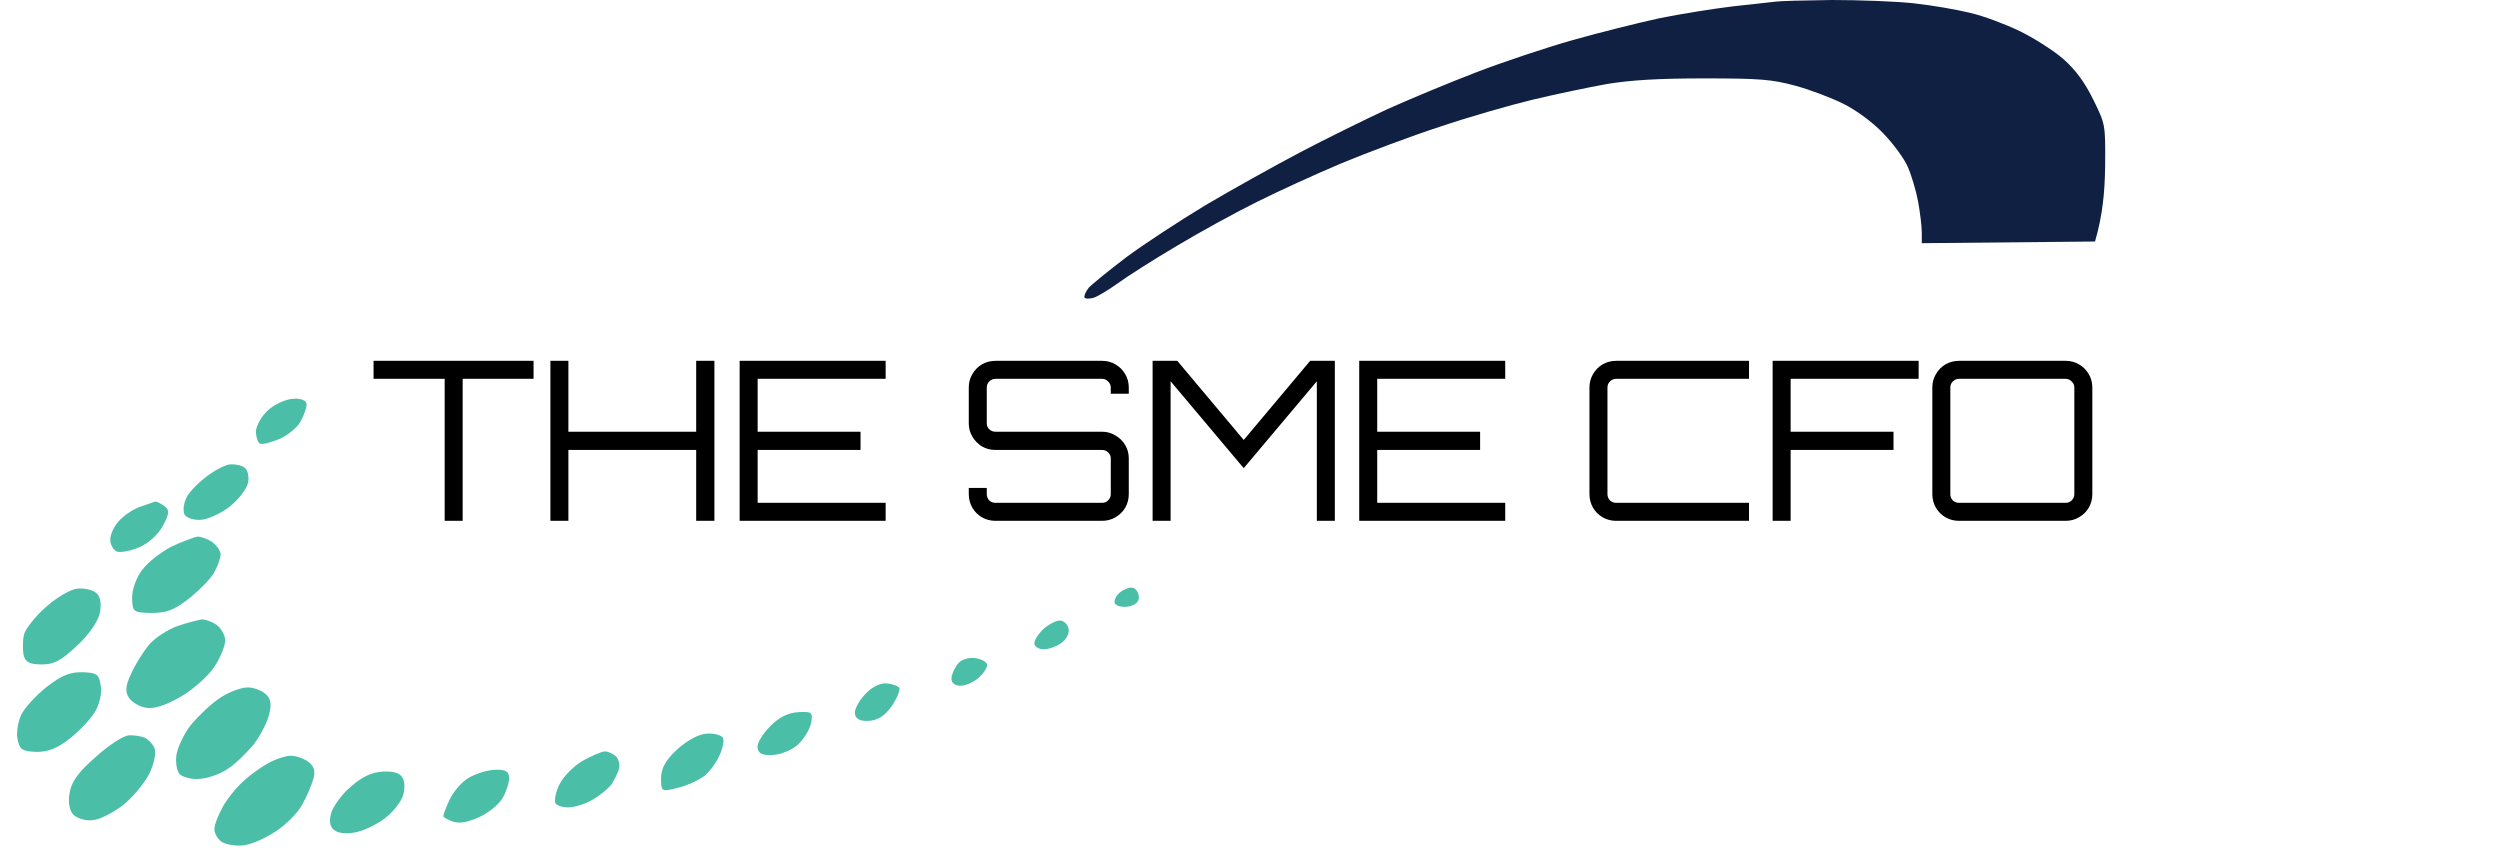 <svg width="360" height="124" viewBox="0 0 360 124" fill="none" xmlns="http://www.w3.org/2000/svg">
<path d="M64.033 75V54.552H53.793V51.96H76.833V54.552H66.625V75H64.033ZM79.258 75V51.96H81.85V62.168H100.25V51.96H102.874V75H100.25V64.792H81.85V75H79.258ZM106.509 75V51.96H127.533V54.552H109.101V62.168H123.917V64.792H109.101V72.408H127.533V75H106.509ZM143.344 75C142.64 75 141.989 74.829 141.392 74.488C140.816 74.147 140.357 73.688 140.016 73.112C139.674 72.515 139.504 71.864 139.504 71.16V70.264H142.096V71.16C142.096 71.501 142.213 71.8 142.448 72.056C142.704 72.291 143.002 72.408 143.344 72.408H158.704C159.045 72.408 159.333 72.291 159.568 72.056C159.824 71.8 159.952 71.501 159.952 71.16V66.008C159.952 65.667 159.824 65.379 159.568 65.144C159.333 64.909 159.045 64.792 158.704 64.792H143.344C142.64 64.792 141.989 64.621 141.392 64.28C140.816 63.917 140.357 63.448 140.016 62.872C139.674 62.296 139.504 61.656 139.504 60.952V55.8C139.504 55.096 139.674 54.456 140.016 53.88C140.357 53.283 140.816 52.813 141.392 52.472C141.989 52.131 142.64 51.96 143.344 51.96H158.704C159.408 51.96 160.048 52.131 160.624 52.472C161.221 52.813 161.69 53.283 162.032 53.88C162.373 54.456 162.544 55.096 162.544 55.8V56.696H159.952V55.8C159.952 55.459 159.824 55.171 159.568 54.936C159.333 54.68 159.045 54.552 158.704 54.552H143.344C143.002 54.552 142.704 54.68 142.448 54.936C142.213 55.171 142.096 55.459 142.096 55.8V60.952C142.096 61.293 142.213 61.581 142.448 61.816C142.704 62.051 143.002 62.168 143.344 62.168H158.704C159.408 62.168 160.048 62.349 160.624 62.712C161.221 63.053 161.69 63.512 162.032 64.088C162.373 64.664 162.544 65.304 162.544 66.008V71.16C162.544 71.864 162.373 72.515 162.032 73.112C161.69 73.688 161.221 74.147 160.624 74.488C160.048 74.829 159.408 75 158.704 75H143.344ZM165.976 75V51.96H169.528L179.096 63.352L188.664 51.96H192.216V75H189.624V54.904L179.096 67.416L168.568 54.904V75H165.976ZM195.728 75V51.96H216.752V54.552H198.32V62.168H213.136V64.792H198.32V72.408H216.752V75H195.728ZM232.722 75C232.018 75 231.368 74.829 230.77 74.488C230.194 74.147 229.736 73.688 229.394 73.112C229.053 72.515 228.882 71.864 228.882 71.16V55.8C228.882 55.096 229.053 54.456 229.394 53.88C229.736 53.283 230.194 52.813 230.77 52.472C231.368 52.131 232.018 51.96 232.722 51.96H251.858V54.552H232.722C232.381 54.552 232.082 54.68 231.826 54.936C231.592 55.171 231.474 55.459 231.474 55.8V71.16C231.474 71.501 231.592 71.8 231.826 72.056C232.082 72.291 232.381 72.408 232.722 72.408H251.858V75H232.722ZM255.259 75V51.96H276.283V54.552H257.851V62.168H272.667V64.792H257.851V75H255.259ZM282.096 75C281.392 75 280.741 74.829 280.144 74.488C279.568 74.147 279.109 73.688 278.768 73.112C278.426 72.515 278.256 71.864 278.256 71.16V55.8C278.256 55.096 278.426 54.456 278.768 53.88C279.109 53.283 279.568 52.813 280.144 52.472C280.741 52.131 281.392 51.96 282.096 51.96H297.456C298.16 51.96 298.8 52.131 299.376 52.472C299.973 52.813 300.442 53.283 300.784 53.88C301.125 54.456 301.296 55.096 301.296 55.8V71.16C301.296 71.864 301.125 72.515 300.784 73.112C300.442 73.688 299.973 74.147 299.376 74.488C298.8 74.829 298.16 75 297.456 75H282.096ZM282.096 72.408H297.456C297.797 72.408 298.085 72.291 298.32 72.056C298.576 71.8 298.704 71.501 298.704 71.16V55.8C298.704 55.459 298.576 55.171 298.32 54.936C298.085 54.68 297.797 54.552 297.456 54.552H282.096C281.754 54.552 281.456 54.68 281.2 54.936C280.965 55.171 280.848 55.459 280.848 55.8V71.16C280.848 71.501 280.965 71.8 281.2 72.056C281.456 72.291 281.754 72.408 282.096 72.408Z" fill="black"/>
<path d="M249.557 0.913C252.372 0.624 255.09 0.288 255.624 0.24C256.157 0.144 259.798 0.048 263.778 0C267.709 0 273.048 0.192 275.62 0.48C278.241 0.769 281.881 1.393 283.774 1.873C285.667 2.306 288.822 3.507 290.812 4.467C292.802 5.428 295.617 7.206 297.073 8.455C298.917 10.088 300.179 11.817 301.441 14.363C303.188 17.918 303.188 17.918 303.14 23.971C303.091 27.573 302.8 30.936 301.684 34.779L276.737 35.019V33.482C276.737 32.617 276.494 30.6 276.203 29.015C275.911 27.429 275.232 25.172 274.698 23.971C274.164 22.77 272.562 20.608 271.155 19.167C269.699 17.63 267.272 15.852 265.525 14.988C263.826 14.123 260.671 12.922 258.536 12.346C255.187 11.433 253.391 11.289 245.431 11.289C238.83 11.289 234.85 11.529 231.356 12.105C228.686 12.586 223.881 13.595 220.678 14.363C217.475 15.132 211.456 16.861 207.331 18.254C203.205 19.599 196.798 22.001 193.11 23.538C189.47 25.076 183.985 27.573 181.024 29.062C178.015 30.552 172.822 33.386 169.473 35.404C166.124 37.373 162.29 39.823 160.979 40.784C159.62 41.744 158.067 42.705 157.436 42.897C156.854 43.041 156.271 43.041 156.174 42.849C156.077 42.609 156.32 42.033 156.757 41.456C157.242 40.928 159.669 38.958 162.193 37.037C164.716 35.163 169.861 31.801 173.598 29.543C177.336 27.333 183.451 23.923 187.188 21.953C190.926 19.983 196.604 17.197 199.808 15.708C203.011 14.267 208.787 11.865 212.67 10.376C216.552 8.887 222.765 6.821 226.502 5.764C230.239 4.708 235.821 3.315 238.879 2.642C241.937 2.018 246.742 1.249 249.557 0.913Z" fill="#0F2043"/>
<path d="M3.084 102.883C3.558 101.901 5.193 100.141 6.706 98.925C8.872 97.257 10.049 96.776 11.854 96.799C13.962 96.866 14.275 97.089 14.516 98.809C14.72 99.814 14.291 101.629 13.523 102.746C12.828 103.798 11.118 105.562 9.816 106.528C8.156 107.811 6.829 108.3 5.174 108.269C3.216 108.194 2.825 107.916 2.521 106.438C2.321 105.493 2.61 103.864 3.084 102.883Z" fill="#4ABEA7"/>
<path d="M35.516 112.093C36.592 111.139 38.19 110.098 38.996 109.697C39.801 109.295 41.056 108.87 41.731 108.834C42.48 108.794 43.627 109.152 44.33 109.652C45.189 110.264 45.452 110.967 45.137 112.119C44.885 113.028 44.149 114.741 43.532 115.849C42.917 117.017 41.136 118.845 39.535 119.826C37.936 120.867 35.804 121.758 34.752 121.754C33.703 121.81 32.413 121.579 31.866 121.19C31.319 120.801 30.9 119.987 30.871 119.451C30.84 118.855 31.435 117.329 32.121 116.098C32.879 114.802 34.361 112.991 35.516 112.093Z" fill="#4ABEA7"/>
<path d="M36.844 62.186C36.875 61.348 37.627 59.934 38.56 59.108C39.49 58.221 41.178 57.474 42.228 57.419C43.427 57.355 44.12 57.676 44.149 58.213C44.174 58.689 43.782 59.786 43.301 60.648C42.896 61.506 41.454 62.658 40.28 63.199C39.029 63.684 37.845 64.045 37.461 63.886C37.155 63.783 36.889 63.021 36.844 62.186Z" fill="#4ABEA7"/>
<path d="M26.762 71.865C27.021 71.075 28.375 69.688 29.601 68.726C30.9 67.701 32.511 66.899 33.185 66.863C33.934 66.823 34.772 67.017 35.24 67.351C35.631 67.629 35.91 68.63 35.729 69.476C35.552 70.382 34.357 71.939 33.059 72.964C31.832 73.926 29.925 74.804 28.875 74.86C27.826 74.916 26.83 74.551 26.579 74.086C26.329 73.621 26.425 72.6 26.762 71.865Z" fill="#4ABEA7"/>
<path d="M17.087 75.069C17.723 74.318 19.1 73.348 20.133 72.995C21.166 72.641 22.125 72.291 22.347 72.22C22.571 72.208 23.112 72.478 23.659 72.867C24.44 73.423 24.397 74.023 23.436 75.747C22.822 76.915 21.318 78.309 20.066 78.794C18.817 79.339 17.403 79.593 16.869 79.442C16.409 79.288 15.918 78.537 15.88 77.822C15.839 77.047 16.375 75.824 17.087 75.069Z" fill="#4ABEA7"/>
<path d="M20.537 81.996C21.379 80.876 23.33 79.398 24.794 78.662C26.261 77.987 27.956 77.359 28.403 77.275C28.927 77.248 29.924 77.613 30.549 78.058C31.174 78.502 31.743 79.309 31.768 79.785C31.793 80.262 31.404 81.418 30.855 82.403C30.378 83.325 28.665 85.03 27.223 86.182C24.985 87.914 23.952 88.268 21.772 88.264C19.214 88.221 19.058 88.11 19.029 86.14C18.968 85.007 19.619 83.121 20.537 81.996Z" fill="#4ABEA7"/>
<path d="M3.449 91.39C3.633 90.604 5.04 88.796 6.619 87.397C8.198 85.999 10.24 84.814 11.139 84.767C12.11 84.655 13.328 84.949 13.8 85.342C14.425 85.787 14.629 86.792 14.402 88.178C14.169 89.446 12.771 91.432 11.052 93.017C8.761 95.171 7.737 95.704 5.932 95.68C4.202 95.653 3.584 95.327 3.374 94.203C3.261 93.492 3.266 92.177 3.449 91.39Z" fill="#4ABEA7"/>
<path d="M21.416 92.885C22.265 91.883 24.154 90.647 25.555 90.155C26.957 89.662 28.59 89.276 29.037 89.193C29.561 89.165 30.558 89.53 31.183 89.975C31.808 90.42 32.386 91.405 32.427 92.179C32.465 92.894 31.805 94.603 30.9 95.965C30.067 97.264 27.917 99.231 26.094 100.284C23.907 101.556 22.233 102.103 21.071 101.926C20.162 101.795 19 101.14 18.59 100.504C18.021 99.698 18.045 98.74 18.859 97.084C19.392 95.801 20.571 93.945 21.416 92.885Z" fill="#4ABEA7"/>
<path d="M160.51 86.801C160.413 86.388 160.753 85.712 161.33 85.263C161.908 84.814 162.72 84.532 163.101 84.631C163.557 84.727 163.963 85.303 163.998 85.958C164.036 86.673 163.462 87.182 162.344 87.361C161.448 87.468 160.608 87.214 160.51 86.801Z" fill="#4ABEA7"/>
<path d="M148.948 92.674C148.922 92.198 149.546 91.208 150.408 90.445C151.272 89.742 152.299 89.269 152.755 89.365C153.286 89.456 153.764 89.968 153.868 90.5C154.046 91.029 153.644 91.946 152.995 92.459C152.421 92.968 151.244 93.448 150.419 93.492C149.67 93.532 148.973 93.151 148.948 92.674Z" fill="#4ABEA7"/>
<path d="M27.584 104.268C28.716 102.953 30.504 101.245 31.74 100.462C32.901 99.683 34.597 99.055 35.421 99.011C36.242 98.908 37.467 99.321 38.095 99.825C38.954 100.437 39.148 101.263 38.778 102.777C38.538 103.925 37.516 105.891 36.533 107.198C35.472 108.45 33.831 110.091 32.738 110.747C31.724 111.458 29.879 112.094 28.755 112.154C27.634 112.273 26.337 111.924 25.862 111.471C25.462 111.014 25.243 109.711 25.414 108.686C25.581 107.602 26.526 105.579 27.584 104.268Z" fill="#4ABEA7"/>
<path d="M137.029 97.491C137.144 96.828 137.621 95.906 138.048 95.465C138.401 95.028 139.434 94.674 140.265 94.749C141.096 94.825 141.942 95.198 142.114 95.607C142.283 95.957 141.731 96.882 140.942 97.582C140.152 98.281 138.903 98.826 138.147 98.746C137.317 98.671 136.917 98.214 137.029 97.491Z" fill="#4ABEA7"/>
<path d="M123.105 102.773C122.998 102.181 123.684 100.95 124.536 100.008C125.531 98.939 126.702 98.339 127.682 98.406C128.513 98.482 129.357 98.795 129.522 99.085C129.616 99.439 129.152 100.599 128.385 101.715C127.405 103.082 126.388 103.734 125.113 103.802C123.839 103.869 123.221 103.544 123.105 102.773Z" fill="#4ABEA7"/>
<path d="M10.004 114.286C10.218 112.661 11.266 111.172 13.781 109.006C15.644 107.294 17.826 105.923 18.575 105.883C19.325 105.843 20.387 106.026 20.849 106.24C21.311 106.454 21.946 107.078 22.203 107.662C22.531 108.182 22.242 109.811 21.568 111.281C20.892 112.691 19.126 114.817 17.684 115.969C16.239 117.062 14.263 118.063 13.289 118.115C12.392 118.222 11.171 117.869 10.618 117.361C10.065 116.852 9.777 115.673 10.004 114.286Z" fill="#4ABEA7"/>
<path d="M109.087 107.701C108.977 107.05 109.807 105.691 110.877 104.619C112.159 103.295 113.477 102.628 114.976 102.548C116.924 102.444 117.08 102.556 116.788 104.125C116.611 105.031 115.781 106.389 114.923 107.212C113.99 108.038 112.445 108.658 111.246 108.722C109.822 108.798 109.206 108.532 109.087 107.701Z" fill="#4ABEA7"/>
<path d="M95.19 112.086C95.189 110.652 95.875 109.42 97.523 107.898C99.03 106.563 100.638 105.701 101.837 105.637C102.886 105.581 103.955 105.883 104.127 106.292C104.296 106.642 104.059 107.849 103.585 108.831C103.114 109.872 102.132 111.179 101.411 111.755C100.615 112.335 98.929 113.142 97.593 113.452C95.22 114.056 95.217 113.996 95.19 112.086Z" fill="#4ABEA7"/>
<path d="M80.579 112.923C81.122 111.818 82.62 110.304 83.859 109.581C85.173 108.854 86.568 108.242 87.018 108.218C87.389 108.138 88.158 108.456 88.63 108.849C89.102 109.242 89.299 110.128 89.109 110.796C88.919 111.463 88.37 112.448 88.024 113.005C87.6 113.505 86.523 114.459 85.502 115.051C84.485 115.703 82.933 116.203 81.959 116.255C81.06 116.303 80.141 115.993 79.972 115.644C79.8 115.235 80.034 113.967 80.579 112.923Z" fill="#4ABEA7"/>
<path d="M47.661 117.183C47.91 116.214 49.167 114.414 50.463 113.329C52.113 111.867 53.506 111.196 55.154 111.108C56.653 111.028 57.647 111.334 57.984 112.033C58.313 112.553 58.298 113.689 58.043 114.54C57.787 115.39 56.733 116.76 55.653 117.654C54.573 118.548 52.744 119.482 51.483 119.788C50.221 120.094 48.941 120.043 48.319 119.658C47.544 119.221 47.35 118.395 47.661 117.183Z" fill="#4ABEA7"/>
<path d="M64.695 115.261C65.162 114.161 66.364 112.723 67.381 112.071C68.327 111.483 70.025 110.914 71.15 110.855C72.724 110.771 73.264 111.041 73.311 111.935C73.346 112.59 72.963 113.865 72.414 114.851C71.937 115.772 70.352 117.052 69.031 117.66C67.343 118.407 66.153 118.65 65.156 118.284C64.466 118.022 63.847 117.697 63.838 117.518C63.828 117.339 64.224 116.302 64.695 115.261Z" fill="#4ABEA7"/>
</svg>
